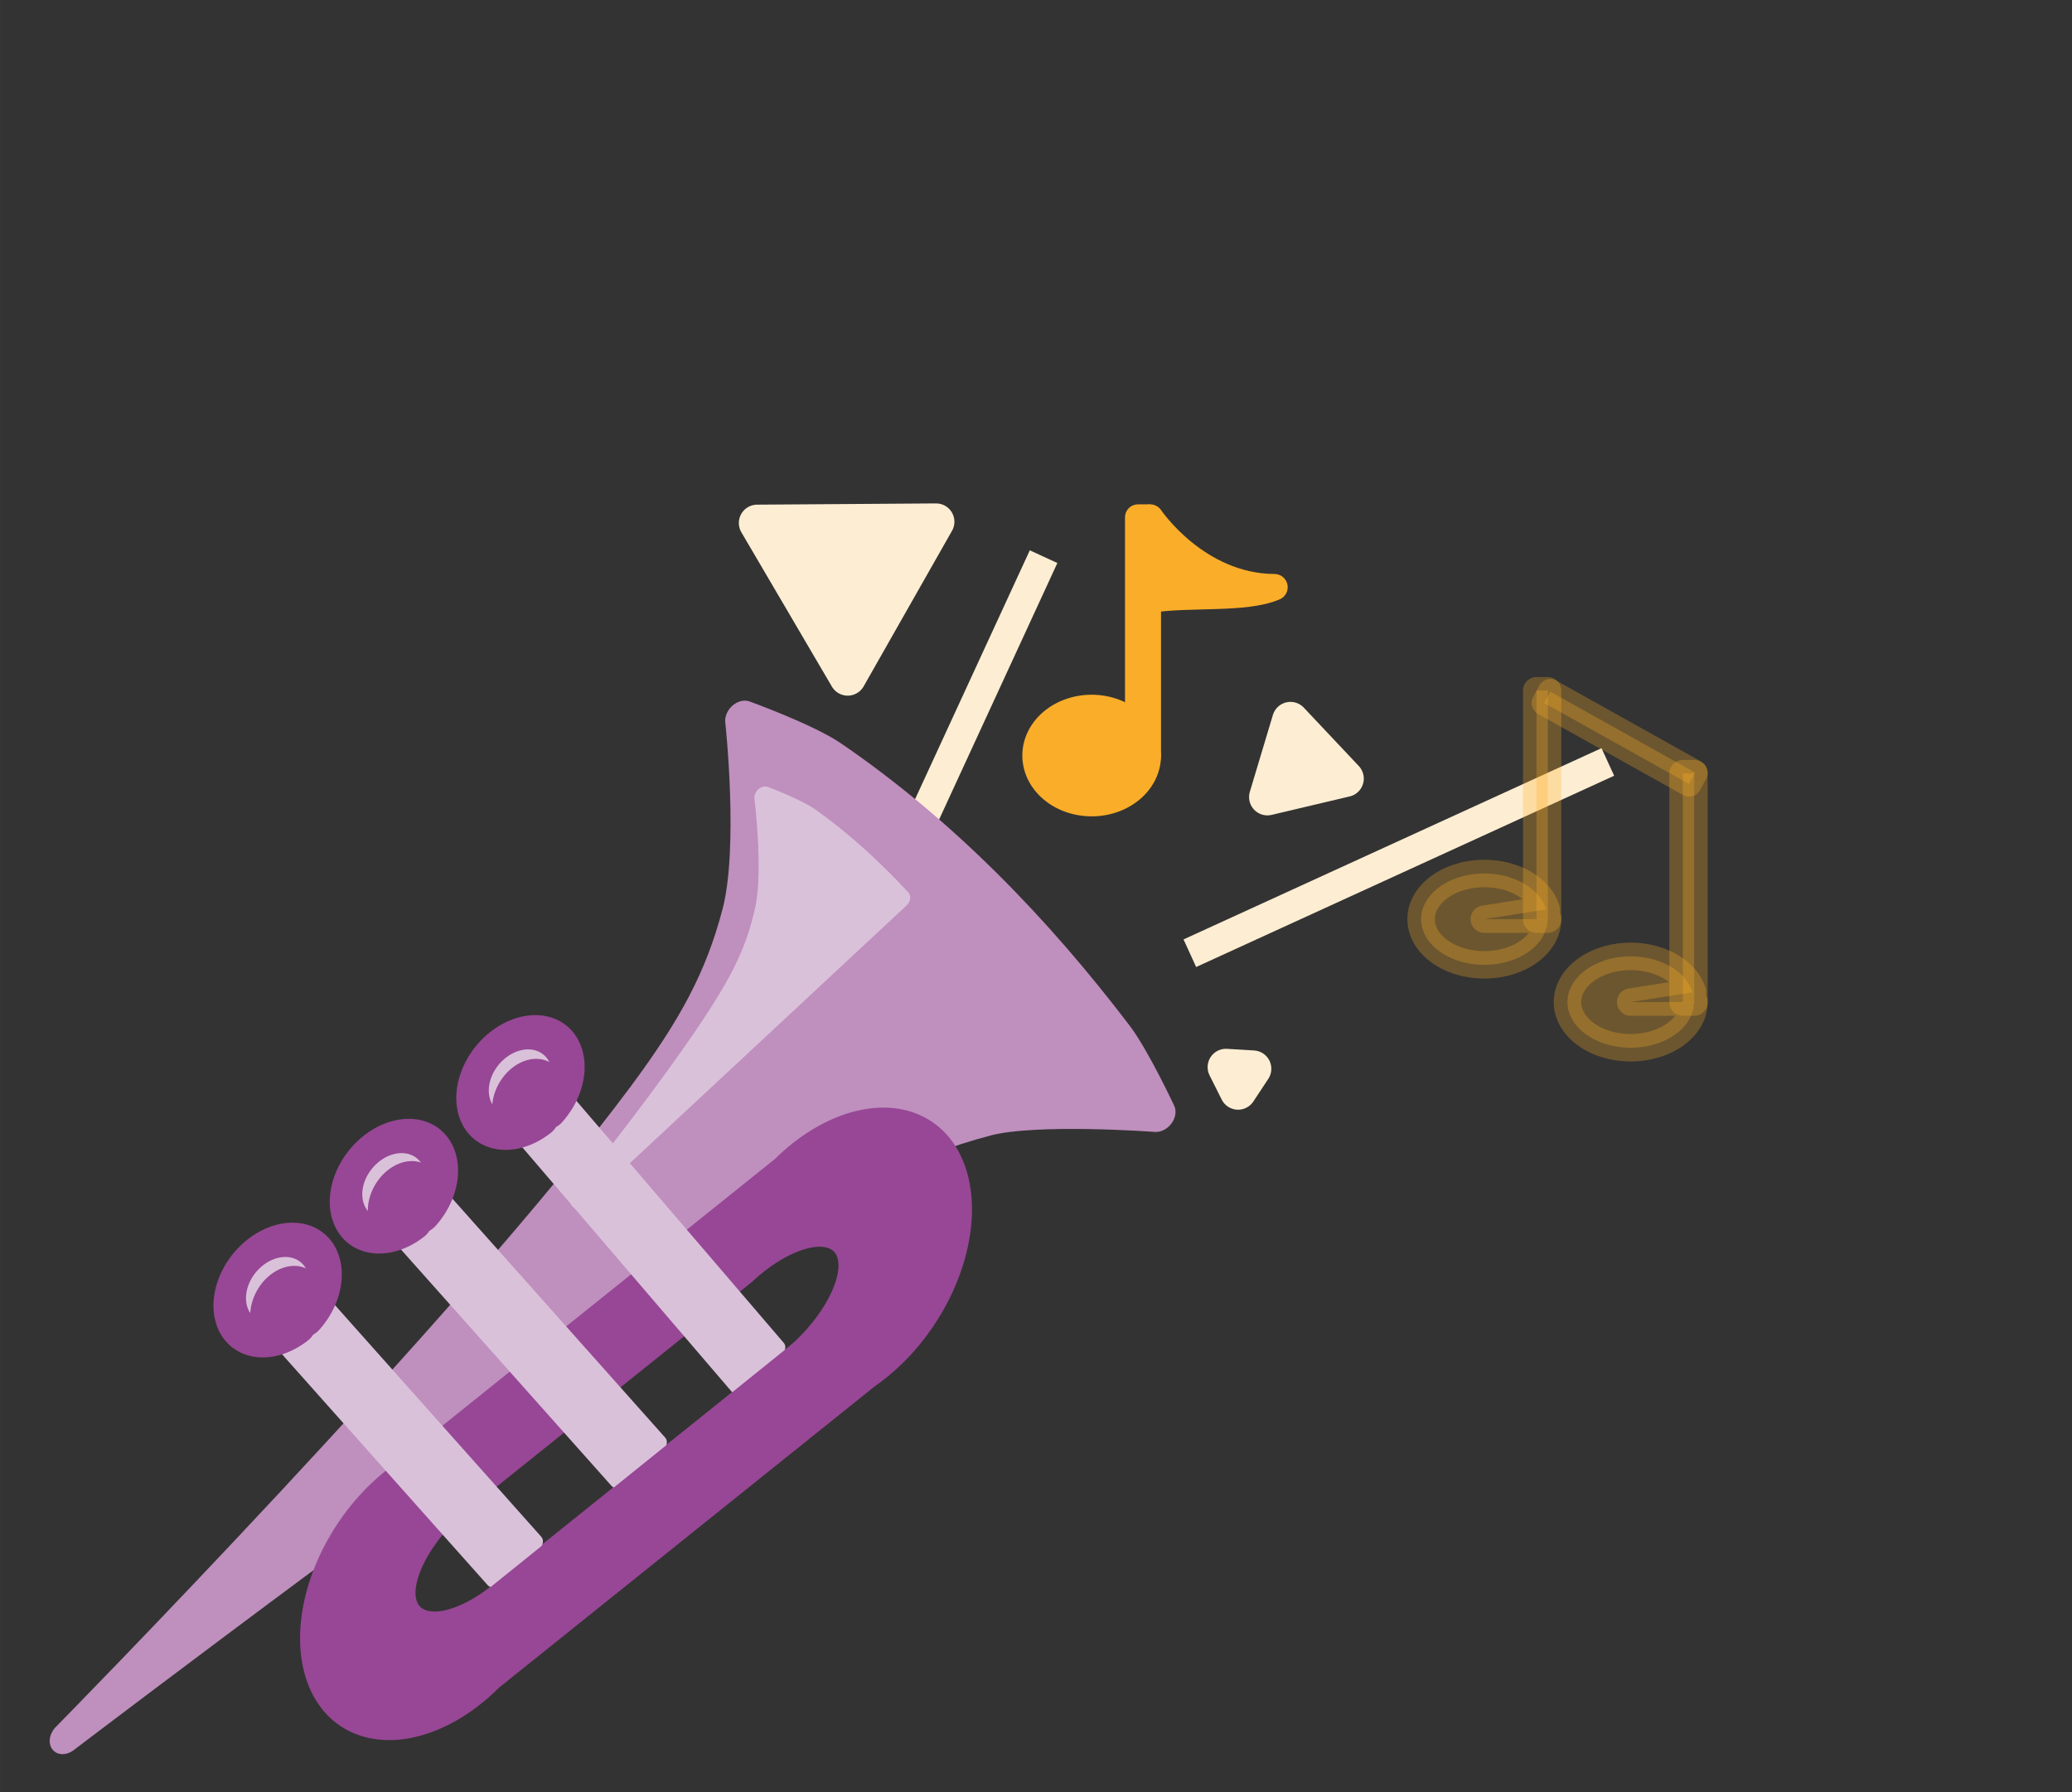<?xml version="1.0" encoding="UTF-8" standalone="no"?>
<!-- Created with Inkscape (http://www.inkscape.org/) -->

<svg
   width="222"
   height="192"
   viewBox="0 0 58.737 50.8"
   version="1.1"
   id="svg1583"
   inkscape:export-filename="..\code\NSF code\refactored\media\trumpet-4.svg"
   inkscape:export-xdpi="96"
   inkscape:export-ydpi="96"
   inkscape:version="1.2.2 (732a01da63, 2022-12-09)"
   sodipodi:docname="drum-hit.svg"
   xmlns:inkscape="http://www.inkscape.org/namespaces/inkscape"
   xmlns:sodipodi="http://sodipodi.sourceforge.net/DTD/sodipodi-0.dtd"
   xmlns="http://www.w3.org/2000/svg"
   xmlns:svg="http://www.w3.org/2000/svg">
  <rect x="0" y="0" width="58.737" height="50.8" fill="#333333" stroke="none"/>
  <sodipodi:namedview
     id="namedview1585"
     pagecolor="#ffffff"
     bordercolor="#000000"
     borderopacity="0.25"
     inkscape:showpageshadow="2"
     inkscape:pageopacity="0.0"
     inkscape:pagecheckerboard="0"
     inkscape:deskcolor="#d1d1d1"
     inkscape:document-units="mm"
     showgrid="false"
     inkscape:zoom="4"
     inkscape:cx="101"
     inkscape:cy="111.625"
     inkscape:window-width="1581"
     inkscape:window-height="1401"
     inkscape:window-x="-8"
     inkscape:window-y="0"
     inkscape:window-maximized="0"
     inkscape:current-layer="layer1"
     showguides="true">
    <inkscape:grid
       type="xygrid"
       id="grid7707"
       originx="0"
       originy="0" />
  </sodipodi:namedview>
  <defs
     id="defs1580" />
  <g
     inkscape:label="Layer 1"
     inkscape:groupmode="layer"
     id="layer1">
    <rect
       style="fill:#fdeed3;fill-opacity:1;stroke:none;stroke-width:1.039;stroke-linejoin:round;stroke-dasharray:none;stroke-opacity:1"
       id="rect97535"
       width="0.86"
       height="13.031"
       x="38.174"
       y="-32.46"
       transform="rotate(65.413)" />
    <rect
       style="fill:#fdeed3;fill-opacity:1;stroke:none;stroke-width:1.039;stroke-linejoin:round;stroke-dasharray:none;stroke-opacity:1"
       id="rect97535-5"
       width="0.86"
       height="13.031"
       x="33.042"
       y="1.944"
       transform="rotate(24.751)" />
    <g
       id="g93620"
       transform="matrix(0.892,-0.073,-0.118,0.918,0.987,11.6)">
      <path
         style="fill:#bf8fbe;fill-opacity:1;stroke:#bf8fbe;stroke-width:1.024;stroke-linejoin:round;stroke-dasharray:none;stroke-opacity:1"
         d="m 33.612,24.599 c 1.542,-0.278 5.418,0.308 5.418,0.308 0,0 -1.043,-1.766 -1.708,-2.539 -3.045,-3.536 -6.476,-6.815 -10.326,-9.451 -0.93,-0.636 -3.029,-1.499 -3.029,-1.499 0,0 0.974,4.008 0.693,6.002 -0.28,1.989 -0.922,3.476 -2.315,5.544 -4.557,6.767 -15.862,18.566 -15.862,18.566 0,0 12.644,-9.25 19.285,-13.369 3.473,-2.154 5.215,-3.087 7.844,-3.561 z"
         id="path77547"
         sodipodi:nodetypes="scaacascss" />
      <path
         id="path77547-0"
         style="fill:#dac1da;fill-opacity:1;stroke:#dac1da;stroke-width:0.562;stroke-linejoin:round;stroke-dasharray:none;stroke-opacity:1"
         d="m 24.993,13.918 c 0,0 0.589,2.303 0.484,3.46 -0.105,1.153 -0.409,2.022 -1.092,3.238 -0.872,1.551 -2.263,3.556 -3.635,5.429 l 9.103,-8.535 C 28.832,16.495 27.749,15.56 26.602,14.742 26.105,14.387 24.993,13.918 24.993,13.918 Z" />
      <path
         id="path77647"
         style="fill:#974795;fill-opacity:1;stroke:#974795;stroke-width:1.037;stroke-linejoin:round;stroke-dasharray:none;stroke-opacity:1"
         d="m 27.604,25.32 a 3.464,4.269 22.062 0 0 -0.222,0.19 3.464,4.269 22.062 0 0 -0.166,0.163 l -11.033,8.607 3.7e-4,7.23e-4 a 3.475,4.255 22.428 0 0 -0.71,0.601 3.475,4.255 22.428 0 0 -0.772,5.71 3.475,4.255 22.428 0 0 4.843,0.384 3.475,4.255 22.428 0 0 0.297,-0.283 L 30.724,32.203 a 3.464,4.269 22.062 0 0 0.885,-0.758 3.464,4.269 22.062 0 0 0.628,-5.729 3.464,4.269 22.062 0 0 -4.634,-0.396 z m -1.019,3.103 a 1.788,2.935 44.947 0 1 3.006,-0.372 1.788,2.935 44.947 0 1 -0.893,3.275 1.788,2.935 44.947 0 1 -0.645,0.536 L 20.201,37.987 a 1.79,2.932 45.32 0 1 -0.218,0.195 1.79,2.932 45.32 0 1 -3.145,0.406 1.79,2.932 45.32 0 1 0.986,-3.282 1.79,2.932 45.32 0 1 0.516,-0.426 l -3.68e-4,-7.23e-4 7.961,-6.21 a 1.788,2.935 44.947 0 1 0.123,-0.112 1.788,2.935 44.947 0 1 0.162,-0.135 z m -7.419,8.069 -0.146,0.149 0.159,-0.124 z" />
      <path
         id="rect79203"
         style="fill:#dac1da;fill-opacity:1;stroke:#dac1da;stroke-width:0.524;stroke-linejoin:round;stroke-dasharray:none;stroke-opacity:1"
         d="m -1.361,30.004 -1.501,2.92e-4 -1.054e-4,11.732 1.501,-2.92e-4 z"
         transform="matrix(0.734,-0.679,0.688,0.726,0,0)" />
      <rect
         style="fill:#dac1da;fill-opacity:1;stroke:#dac1da;stroke-width:0.53;stroke-linejoin:round;stroke-dasharray:none;stroke-opacity:1"
         id="rect79203-3"
         width="1.52"
         height="11.854"
         x="-7.838"
         y="29.629"
         transform="matrix(0.744,-0.668,0.699,0.715,0,0)" />
      <rect
         style="fill:#dac1da;fill-opacity:1;stroke:#dac1da;stroke-width:0.53;stroke-linejoin:round;stroke-dasharray:none;stroke-opacity:1"
         id="rect79203-3-4"
         width="1.52"
         height="11.854"
         x="-12.338"
         y="29.31"
         transform="matrix(0.744,-0.668,0.699,0.715,0,0)" />
      <path
         style="fill:#dac1da;fill-opacity:1;stroke:#974795;stroke-width:1.039;stroke-linejoin:round;stroke-dasharray:none;stroke-opacity:1"
         id="path79427"
         sodipodi:type="arc"
         sodipodi:cx="28.866693"
         sodipodi:cy="-1.9516991"
         sodipodi:rx="1.5104933"
         sodipodi:ry="1.5362024"
         sodipodi:start="0"
         sodipodi:end="6.0688543"
         sodipodi:arc-type="slice"
         d="m 30.377,-1.952 a 1.51,1.536 0 0 1 -1.43,1.534 1.51,1.536 0 0 1 -1.583,-1.37 1.51,1.536 0 0 1 1.26,-1.681 1.51,1.536 0 0 1 1.718,1.19 l -1.476,0.327 z"
         transform="matrix(0.583,0.812,-0.793,0.609,0,0)" />
      <path
         style="fill:#dac1da;fill-opacity:1;stroke:#974795;stroke-width:1.039;stroke-linejoin:round;stroke-dasharray:none;stroke-opacity:1"
         id="path79427-4"
         sodipodi:type="arc"
         sodipodi:cx="28.961815"
         sodipodi:cy="2.7030544"
         sodipodi:rx="1.5104933"
         sodipodi:ry="1.5362024"
         sodipodi:start="0"
         sodipodi:end="6.0688543"
         sodipodi:arc-type="slice"
         d="M 30.472,2.703 A 1.51,1.536 0 0 1 29.043,4.237 1.51,1.536 0 0 1 27.46,2.867 1.51,1.536 0 0 1 28.72,1.187 1.51,1.536 0 0 1 30.438,2.376 l -1.476,0.327 z"
         transform="matrix(0.583,0.812,-0.793,0.609,0,0)" />
      <path
         style="fill:#dac1da;fill-opacity:1;stroke:#974795;stroke-width:1.039;stroke-linejoin:round;stroke-dasharray:none;stroke-opacity:1"
         id="path79427-4-4"
         sodipodi:type="arc"
         sodipodi:cx="29.283979"
         sodipodi:cy="7.1085982"
         sodipodi:rx="1.5104933"
         sodipodi:ry="1.5362024"
         sodipodi:start="0"
         sodipodi:end="6.0688543"
         sodipodi:arc-type="slice"
         d="M 30.794,7.109 A 1.51,1.536 0 0 1 29.365,8.643 1.51,1.536 0 0 1 27.782,7.273 1.51,1.536 0 0 1 29.042,5.592 1.51,1.536 0 0 1 30.76,6.782 L 29.284,7.109 Z"
         transform="matrix(0.583,0.812,-0.793,0.609,0,0)" />
      <rect
         style="fill:#974795;fill-opacity:1;stroke:none;stroke-width:0.972;stroke-linejoin:round;stroke-dasharray:none;stroke-opacity:1"
         id="rect89718"
         width="2.414"
         height="1.322"
         x="0.675"
         y="41.859"
         transform="matrix(0.787,-0.617,0.616,0.788,0,0)" />
      <rect
         style="fill:#974795;fill-opacity:1;stroke:none;stroke-width:0.972;stroke-linejoin:round;stroke-dasharray:none;stroke-opacity:1"
         id="rect89718-7"
         width="2.414"
         height="1.322"
         x="-3.755"
         y="41.856"
         transform="matrix(0.787,-0.617,0.616,0.788,0,0)" />
      <rect
         style="fill:#974795;fill-opacity:1;stroke:none;stroke-width:0.972;stroke-linejoin:round;stroke-dasharray:none;stroke-opacity:1"
         id="rect89718-7-7"
         width="2.414"
         height="1.322"
         x="-8.194"
         y="41.865"
         transform="matrix(0.787,-0.617,0.616,0.788,0,0)" />
      <path
         style="fill:#974795;fill-opacity:1;stroke:#974795;stroke-width:0.604;stroke-linejoin:round;stroke-dasharray:none;stroke-opacity:1"
         id="path92107"
         sodipodi:type="arc"
         sodipodi:cx="18.701563"
         sodipodi:cy="22.80463"
         sodipodi:rx="0.83798498"
         sodipodi:ry="0.95288962"
         sodipodi:start="0"
         sodipodi:end="6.0688543"
         sodipodi:arc-type="slice"
         d="m 19.54,22.805 a 0.838,0.953 0 0 1 -0.793,0.952 0.838,0.953 0 0 1 -0.878,-0.85 0.838,0.953 0 0 1 0.699,-1.043 0.838,0.953 0 0 1 0.953,0.738 l -0.819,0.203 z" />
      <path
         style="fill:#974795;fill-opacity:1;stroke:#974795;stroke-width:0.604;stroke-linejoin:round;stroke-dasharray:none;stroke-opacity:1"
         id="path92107-7"
         sodipodi:type="arc"
         sodipodi:cx="15.130816"
         sodipodi:cy="25.677868"
         sodipodi:rx="0.83798498"
         sodipodi:ry="0.95288962"
         sodipodi:start="0"
         sodipodi:end="6.0688543"
         sodipodi:arc-type="slice"
         d="m 15.969,25.678 a 0.838,0.953 0 0 1 -0.793,0.952 0.838,0.953 0 0 1 -0.878,-0.85 0.838,0.953 0 0 1 0.699,-1.043 0.838,0.953 0 0 1 0.953,0.738 l -0.819,0.203 z" />
      <path
         style="fill:#974795;fill-opacity:1;stroke:#974795;stroke-width:0.604;stroke-linejoin:round;stroke-dasharray:none;stroke-opacity:1"
         id="path92107-7-9"
         sodipodi:type="arc"
         sodipodi:cx="11.786606"
         sodipodi:cy="28.647902"
         sodipodi:rx="0.83798498"
         sodipodi:ry="0.95288962"
         sodipodi:start="0"
         sodipodi:end="6.0688543"
         sodipodi:arc-type="slice"
         d="m 12.625,28.648 a 0.838,0.953 0 0 1 -0.793,0.952 0.838,0.953 0 0 1 -0.878,-0.85 0.838,0.953 0 0 1 0.699,-1.043 0.838,0.953 0 0 1 0.953,0.738 l -0.819,0.203 z" />
    </g>
    <g
       id="g96728"
       transform="translate(8.07,6.218)"
       style="fill:#f9ad29;fill-opacity:0.29;stroke:#f9ad29;stroke-opacity:0.289">
      <path
         style="fill:#f9ad29;fill-opacity:0.29;stroke:#f9ad29;stroke-width:0.778;stroke-linejoin:round;stroke-dasharray:none;stroke-opacity:0.289"
         id="path94400-8"
         sodipodi:type="arc"
         sodipodi:cx="34.008007"
         sodipodi:cy="19.836058"
         sodipodi:rx="1.7927057"
         sodipodi:ry="1.2945955"
         sodipodi:start="0"
         sodipodi:end="6.0688543"
         sodipodi:arc-type="slice"
         d="m 35.801,19.836 a 1.793,1.295 0 0 1 -1.697,1.293 1.793,1.295 0 0 1 -1.878,-1.154 1.793,1.295 0 0 1 1.495,-1.416 1.793,1.295 0 0 1 2.039,1.003 l -1.752,0.275 z" />
      <rect
         style="fill:#f9ad29;fill-opacity:0.29;stroke:#f9ad29;stroke-width:0.764;stroke-linejoin:round;stroke-dasharray:none;stroke-opacity:0.289"
         id="rect94402-3"
         width="0.322"
         height="6.487"
         x="35.486"
         y="13.356" />
      <path
         style="fill:#f9ad29;fill-opacity:0.29;stroke:#f9ad29;stroke-width:0.778;stroke-linejoin:round;stroke-dasharray:none;stroke-opacity:0.289"
         id="path94400-8-6"
         sodipodi:type="arc"
         sodipodi:cx="38.156841"
         sodipodi:cy="22.185509"
         sodipodi:rx="1.7927057"
         sodipodi:ry="1.2945955"
         sodipodi:start="0"
         sodipodi:end="6.0688543"
         sodipodi:arc-type="slice"
         d="m 39.95,22.186 a 1.793,1.295 0 0 1 -1.697,1.293 1.793,1.295 0 0 1 -1.878,-1.154 1.793,1.295 0 0 1 1.495,-1.416 1.793,1.295 0 0 1 2.039,1.003 l -1.752,0.275 z" />
      <rect
         style="fill:#f9ad29;fill-opacity:0.29;stroke:#f9ad29;stroke-width:0.764;stroke-linejoin:round;stroke-dasharray:none;stroke-opacity:0.289"
         id="rect94402-3-7"
         width="0.322"
         height="6.487"
         x="39.635"
         y="15.706" />
      <rect
         style="fill:#f9ad29;fill-opacity:0.29;stroke:#f9ad29;stroke-width:0.713;stroke-linejoin:round;stroke-dasharray:none;stroke-opacity:0.289"
         id="rect94458"
         width="4.704"
         height="0.365"
         x="37.925"
         y="-5.818"
         transform="matrix(0.873,0.488,-0.476,0.88,0,0)" />
    </g>
    <g
       id="g96733"
       transform="translate(-11.972,-3.44)">
      <path
         style="fill:#f9ad29;fill-opacity:1;stroke:#f9ad29;stroke-width:0.749;stroke-linejoin:round;stroke-dasharray:none;stroke-opacity:1"
         id="path94400-8-60"
         sodipodi:type="arc"
         sodipodi:cx="42.91901"
         sodipodi:cy="24.857306"
         sodipodi:rx="1.5909058"
         sodipodi:ry="1.3492374"
         sodipodi:start="0"
         sodipodi:end="6.0688543"
         sodipodi:arc-type="slice"
         d="m 44.51,24.857 a 1.591,1.349 0 0 1 -1.506,1.347 1.591,1.349 0 0 1 -1.667,-1.203 1.591,1.349 0 0 1 1.327,-1.476 1.591,1.349 0 0 1 1.809,1.045 l -1.555,0.287 z" />
      <rect
         style="fill:#f9ad29;fill-opacity:1;stroke:#f9ad29;stroke-width:0.735;stroke-linejoin:round;stroke-dasharray:none;stroke-opacity:1"
         id="rect94402-3-0"
         width="0.286"
         height="6.76"
         x="44.231"
         y="18.104" />
      <path
         style="fill:#f9ad29;fill-opacity:1;stroke:#f9ad29;stroke-width:0.749;stroke-linejoin:round;stroke-dasharray:none;stroke-opacity:1"
         d="m 44.578,18.111 c 0,0 1.315,1.962 3.523,1.974 -0.836,0.358 -2.383,0.177 -3.523,0.35 z"
         id="path94533"
         sodipodi:nodetypes="cccc" />
    </g>
    <path
       sodipodi:type="star"
       style="fill:#fdeed3;fill-opacity:1;stroke:#fdeed3;stroke-width:1.039;stroke-linejoin:round;stroke-dasharray:none;stroke-opacity:1"
       id="path95261"
       inkscape:flatsided="true"
       sodipodi:sides="3"
       sodipodi:cx="13.361458"
       sodipodi:cy="7.8713541"
       sodipodi:r1="1.3129572"
       sodipodi:r2="0.93661189"
       sodipodi:arg1="0.71409069"
       sodipodi:arg2="1.7612882"
       inkscape:rounded="0"
       inkscape:randomized="0"
       d="M 14.354,8.731 12.121,8.301 13.61,6.582 Z"
       inkscape:transform-center-x="-0.29338876"
       inkscape:transform-center-y="-0.10786219"
       transform="rotate(-144.197,27.355,10.983)" />
    <path
       sodipodi:type="star"
       style="fill:#fdeed3;fill-opacity:1;stroke:#fdeed3;stroke-width:1.039;stroke-linejoin:round;stroke-dasharray:none;stroke-opacity:1"
       id="path95263"
       inkscape:flatsided="true"
       sodipodi:sides="3"
       sodipodi:cx="20.439062"
       sodipodi:cy="5.2916665"
       sodipodi:r1="2.928401"
       sodipodi:r2="1.4642005"
       sodipodi:arg1="-0.32175055"
       sodipodi:arg2="0.725447"
       inkscape:rounded="0"
       inkscape:randomized="0"
       d="M 23.217,4.366 19.852,8.161 18.248,3.349 Z"
       inkscape:transform-center-x="0.010141257"
       inkscape:transform-center-y="0.72330067"
       transform="rotate(108.038,18.239,12.078)" />
    <path
       sodipodi:type="star"
       style="fill:#fdeed3;fill-opacity:1;stroke:#fdeed3;stroke-width:1.039;stroke-linejoin:round;stroke-dasharray:none;stroke-opacity:1"
       id="path95265"
       inkscape:flatsided="true"
       sodipodi:sides="3"
       sodipodi:cx="15.411979"
       sodipodi:cy="11.377083"
       sodipodi:r1="0.44371971"
       sodipodi:r2="0.22185986"
       sodipodi:arg1="-0.46364761"
       sodipodi:arg2="0.58354994"
       inkscape:rounded="0"
       inkscape:randomized="0"
       d="m 15.809,11.179 -0.423,0.641 -0.344,-0.687 z"
       inkscape:transform-center-x="-0.013292597"
       inkscape:transform-center-y="0.099218603"
       transform="translate(19.711,19.116)" />
  </g>
</svg>
